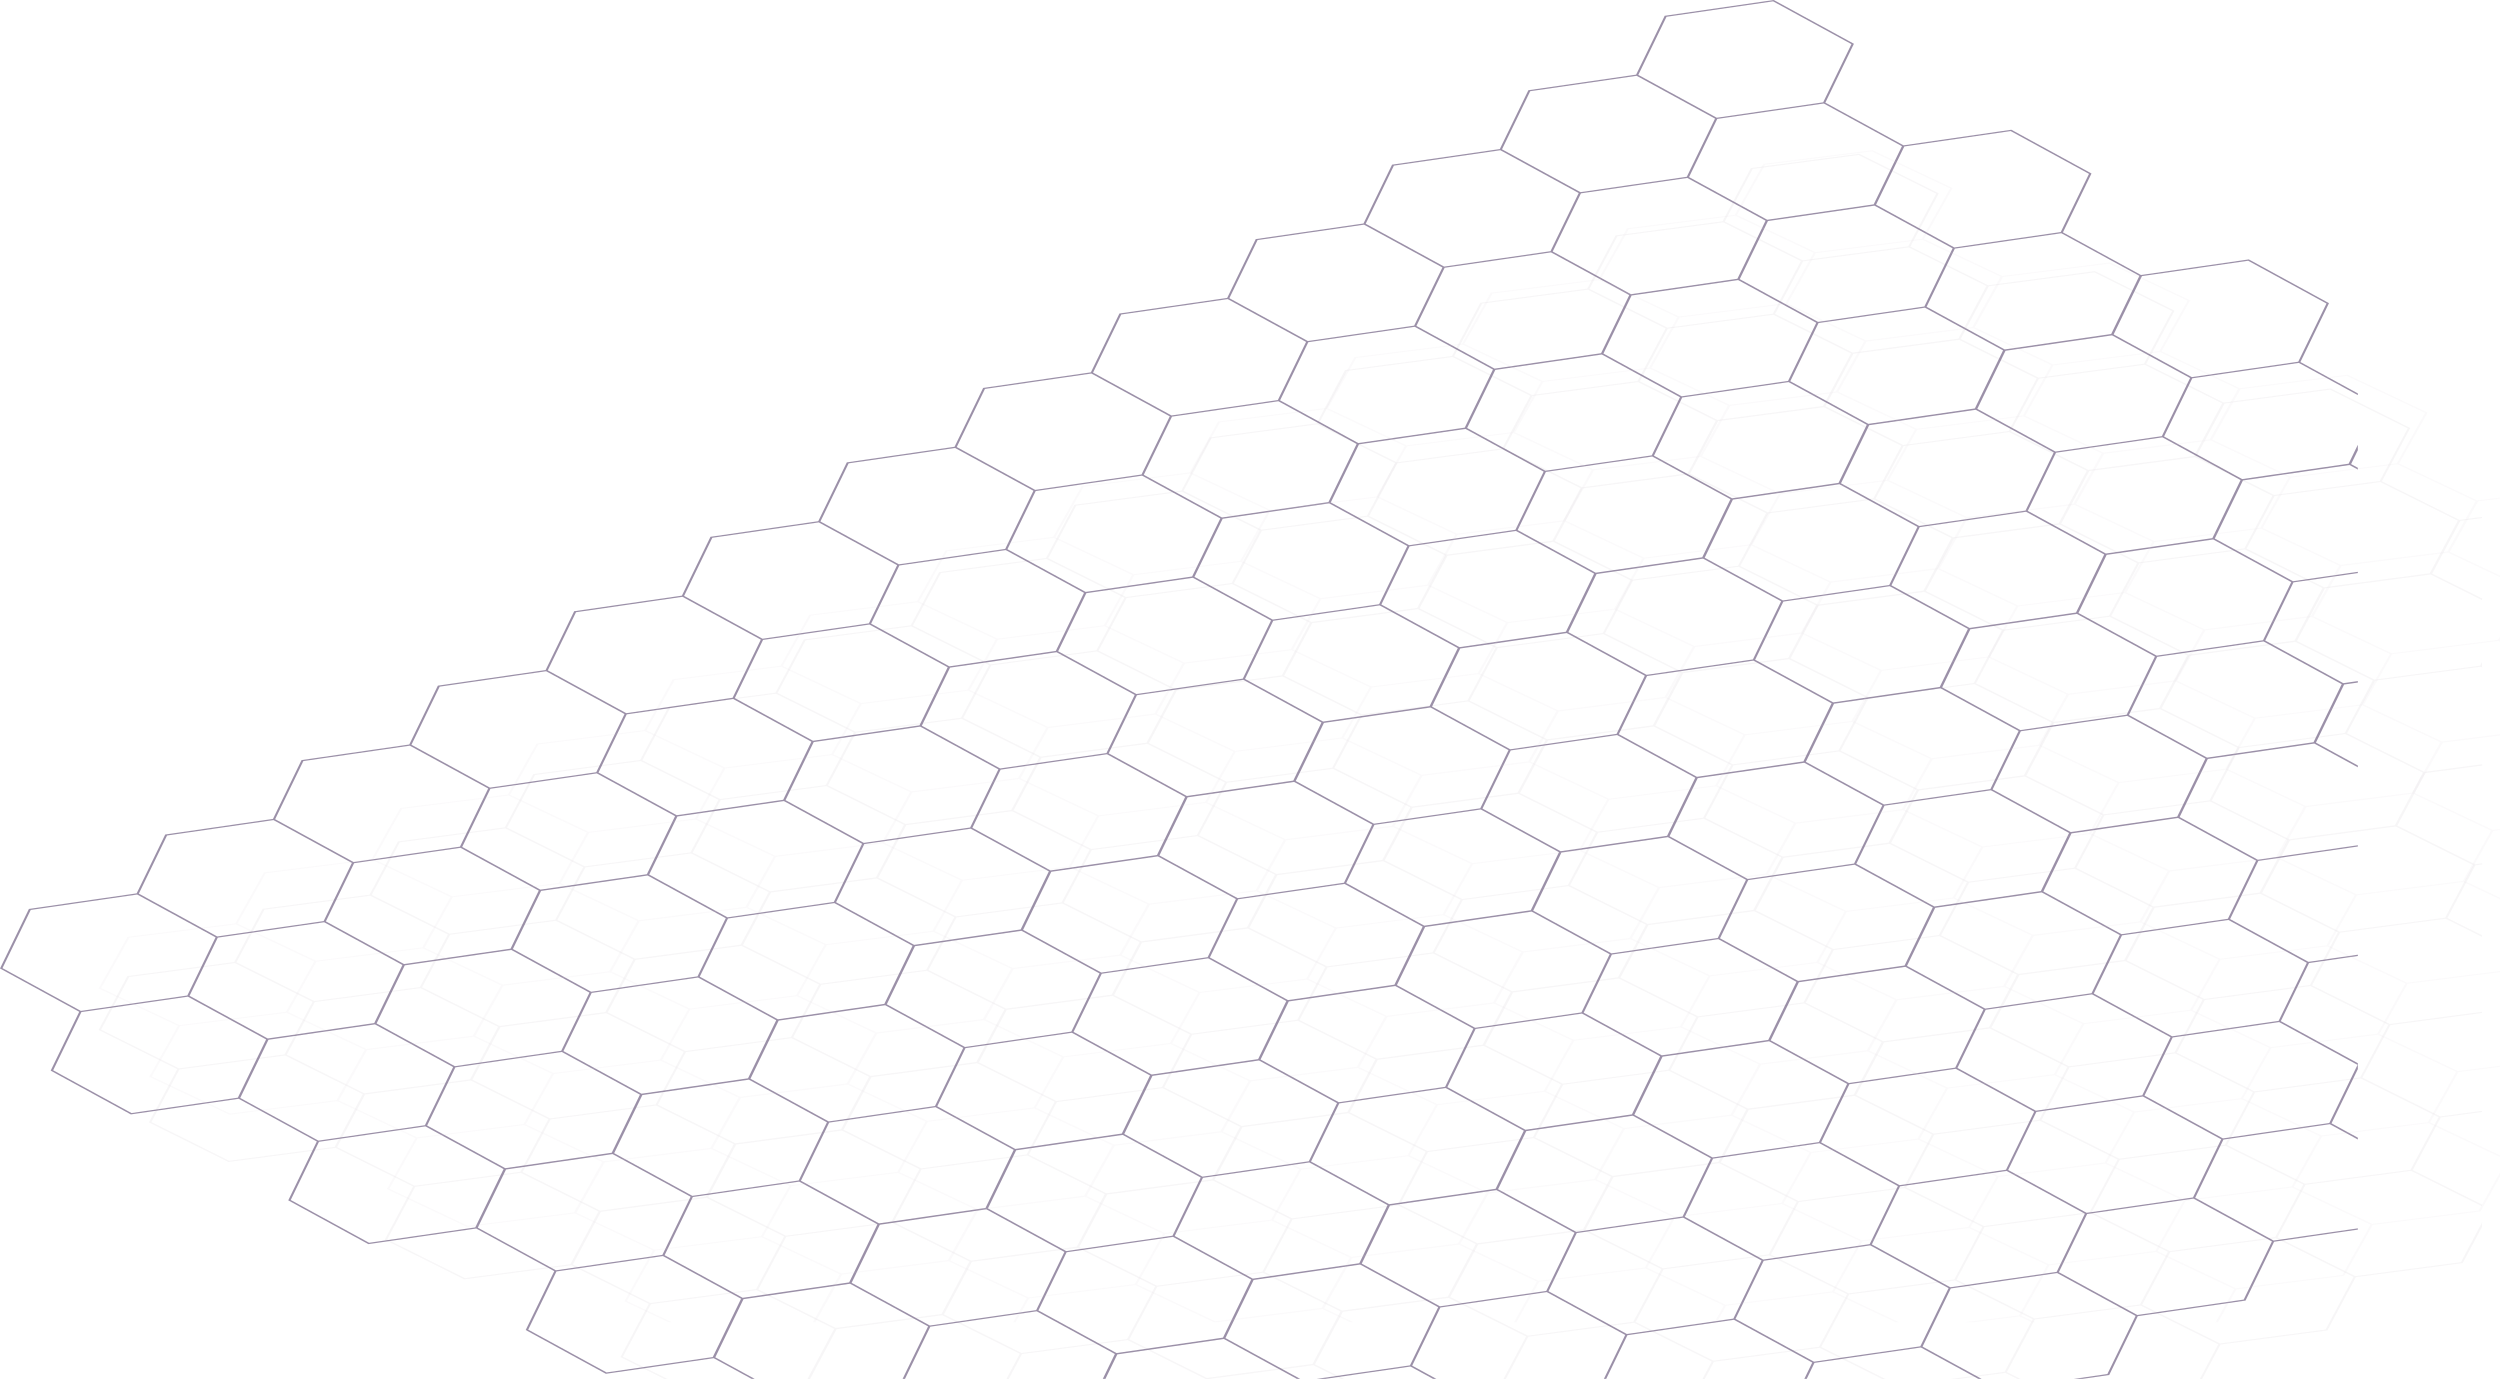<svg id="BG_Net_Design" xmlns="http://www.w3.org/2000/svg" width="1403.777" height="774.273" viewBox="0 0 1403.777 774.273">
  <defs>
    <style>
      .cls-1 {
        fill: rgba(80,61,103,0.57);
      }

      .cls-1, .cls-3 {
        mix-blend-mode: color-dodge;
      }

      .cls-1, .cls-2, .cls-3 {
        isolation: isolate;
      }

      .cls-2 {
        fill: rgba(131,124,141,0.07);
        mix-blend-mode: lighten;
      }

      .cls-3 {
        fill: rgba(218,215,222,0.11);
      }
    </style>
  </defs>
  <path id="Path_863" data-name="Path 863" class="cls-1" d="M1469.519,763.428l-47.313,6.848-44.014-24.031,15.85-32.655,29.884-4.324,29.845-4.321,15.748,8.6v-1.019l-14.786-8.072,14.786-30.458V670.7l-43.265-23.624,7.91-16.294,7.921-16.317,27.435-3.971v-.729l-27.753,4.015-43.984-24.016,15.85-32.655,29.884-4.324,26-3.764v-.711l-26.329,3.81-29.845,4.319-43.9-23.966,15.833-32.611,59.806-8.655,24.431,13.34v-1.019l-23.526-12.847,15.83-32.611,7.7-1.113v-.833l-8.162,1.18-43.836-23.935,15.85-32.655,29.884-4.324,6.264-.908v-.708l-6.593.954-29.843,4.319-43.893-23.966,15.83-32.614,59.806-8.655,4.693,2.563v-1.019l-3.788-2.067,3.788-7.8v-3.066l-5.159,10.629-59.806,8.653-43.838-23.935,15.852-32.655,29.884-4.324,29.922-4.329,33.145,18.1v-.967l-32.259-17.614,16.047-33.057-45.012-24.576-60.546,8.762-43.835-23.935,16.047-33.057-45.012-24.578L1214.4,155.3l-43.888-23.964,16.044-33.057L1141.546,73.7,1080.3,82.559,1064.267,115.6l-60.505,8.757-16.039,33.037-60.505,8.757-16.036,33.037-60.505,8.757-16.039,33.037-60.505,8.757L758.1,282.768l-60.505,8.757-16.039,33.037-60.505,8.757-16.036,33.037L544.5,375.111l-16.036,33.037L467.962,416.9l-16.036,33.037L391.418,458.7l-16.036,33.037-60.505,8.757L298.84,533.528l-60.508,8.757L222.3,575.321l-60.505,8.757L145.56,617.516l44.5,24.3-16.047,33.057,45.012,24.578,60.546-8.764,43.89,23.966-16.05,33.057,45.012,24.579,60.546-8.764L456.8,787.459l-16.05,33.06L485.767,845.1l60.546-8.762,21.244,11.6h1.769L547.2,835.851l15.85-32.655,59.808-8.655,43.835,23.935-14.3,29.457h1.336l14.215-29.284,29.884-4.324,29.845-4.319,43.9,23.966-6.777,13.96h1.487l6.662-13.721,59.806-8.655,40.983,22.376H875.6l-41.946-22.9,15.831-32.611,59.808-8.655L953.125,807.7l-15.852,32.655-29.884,4.324-22.5,3.255h4.9l17.92-2.591,29.843-4.321,12.66,6.912h1.87l-13.565-7.405,15.85-32.655,29.884-4.326,29.845-4.319,44.044,24.049-7.913,16.294-4.059,8.362h1.3l3.974-8.183,7.921-16.315,59.806-8.655,43.984,24.016-4.435,9.138h1.336l4.353-8.964,29.884-4.324,29.845-4.321,32.248,17.609h1.87l-33.156-18.1,15.85-32.655,29.884-4.326,29.845-4.319,44.044,24.049-15.841,32.632-18.8,2.721h4.9l14.923-2.158,16.036-33.037,60.508-8.757,16.036-33.037,47.025-6.806Zm-92.58-17.357-29.884,4.324-29.842,4.319-44.044-24.047,7.91-16.3L1289,698.055,1348.8,689.4l43.986,24.016ZM916.058,536.7l-15.85,32.653-29.884,4.326L840.48,578l-43.893-23.966,15.83-32.614,59.806-8.653Zm-42.93-24.462,15.83-32.614,59.806-8.653L992.6,494.909l-15.85,32.653-29.886,4.326-29.843,4.319Zm44.184,24.633L947.2,532.55l29.845-4.319,43.893,23.966-15.83,32.611-59.809,8.655-43.835-23.935Zm104.993,15.563,59.806-8.655,43.838,23.935L1110.1,600.372l-29.884,4.326-29.842,4.319-43.9-23.966Zm59.34-9.418-59.806,8.653L978,527.736l15.85-32.655,29.884-4.324,29.845-4.319,43.9,23.966Zm-28.351-57.249L1023.41,490.1l-29.845,4.319-43.9-23.966L965.5,437.834l59.806-8.655,43.838,23.938Zm-27.081-57.115,15.831-32.614,59.806-8.653,43.838,23.935-15.852,32.655-29.884,4.324-29.845,4.319Zm75.173-42.032-59.809,8.655-43.835-23.935,15.852-32.655,29.881-4.324,29.845-4.321,43.9,23.969Zm-60.714,9.179-15.83,32.614-59.806,8.655L921.2,413.136l15.852-32.655,29.884-4.326,29.845-4.319ZM964.131,437.6,948.3,470.209l-59.809,8.655-43.835-23.935,15.85-32.655,29.886-4.326,29.843-4.319Zm-76.544,41.793L871.757,512l-59.806,8.655-43.838-23.935,15.852-32.655,29.884-4.326,29.845-4.319Zm-76.541,41.793L795.215,553.8l-59.809,8.655-43.835-23.935,15.85-32.655,29.884-4.326,29.845-4.319ZM734.5,562.975l-15.83,32.614-59.806,8.655-43.838-23.935,15.852-32.655,29.884-4.326,29.845-4.319ZM657.96,604.768l-15.83,32.614-59.809,8.653L538.486,622.1l15.85-32.653,29.886-4.326,29.843-4.319Zm1.371.239,59.806-8.653,43.836,23.935-15.85,32.653-29.884,4.326-29.845,4.319L643.5,637.62Zm60.711-9.179,15.831-32.614,59.809-8.655L839.517,578.5l-15.852,32.653-29.884,4.326-29.843,4.319Zm120.725-17.16,29.886-4.324,29.843-4.319,43.9,23.966L928.559,626.6l-59.806,8.655-43.835-23.935Zm105,15.563,59.806-8.655,43.835,23.935-15.85,32.655-29.884,4.324-29.845,4.321-43.893-23.966Zm104.895,15.454,29.884-4.324,29.845-4.319,43.893,23.966-15.831,32.611-59.808,8.655-43.836-23.935Zm60.692-9.138,15.85-32.655,29.884-4.324,29.845-4.319,43.9,23.966-15.833,32.611-59.806,8.655Zm75.291-41.967-29.884,4.326-29.845,4.319-43.893-23.966,15.83-32.614,59.806-8.655,43.835,23.935Zm-28.452-57.356-59.806,8.655-43.838-23.935,15.852-32.655,29.884-4.324,29.845-4.319,43.893,23.966Zm-27.1-57.073,15.85-32.653,29.884-4.326,29.845-4.319,43.893,23.966-15.831,32.611-59.806,8.655Zm75.291-41.964-29.884,4.324-29.845,4.319-43.893-23.966,15.831-32.614,59.806-8.653,43.838,23.935Zm-28.452-57.356-59.806,8.655-43.838-23.935,15.852-32.655,29.884-4.326,29.845-4.319,43.893,23.966Zm-28.353-57.247-29.884,4.324-29.845,4.319L1045.9,272.23l15.83-32.611,59.806-8.655,43.89,23.964Zm-60.692,9.138-15.85,32.655-29.884,4.324-29.845,4.319-43.948-23.995,15.83-32.611,59.809-8.655Zm-76.541,41.793-15.852,32.655L966.6,375.493l-29.845,4.319-43.945-23.995,15.83-32.614,59.806-8.653ZM935.8,380.307l-15.852,32.655-29.884,4.324L860.218,421.6,816.27,397.61,832.1,365l59.809-8.658ZM859.256,422.1,843.4,454.755l-29.884,4.324L783.677,463.4,739.729,439.4l15.83-32.614,59.806-8.653Zm-76.544,41.793-15.85,32.655-29.884,4.324-29.845,4.319L663.185,481.2l15.83-32.611,59.809-8.655ZM706.17,505.686l-15.852,32.655-29.884,4.324-29.843,4.319-43.948-23.995,15.83-32.611,59.806-8.658ZM629.626,547.48l-15.85,32.655-29.884,4.324-29.845,4.319L510.1,564.783l15.83-32.614,59.809-8.653Zm-76.541,41.793-15.852,32.653-29.884,4.326-29.843,4.319-43.948-23.995,15.831-32.614,59.806-8.653Zm-75.291,41.964,29.884-4.324,29.845-4.319,43.893,23.966-15.83,32.611-59.806,8.655L461.942,663.9ZM582.787,646.8l59.809-8.655,43.835,23.935-15.852,32.655L640.7,699.061l-29.843,4.319-43.9-23.966Zm104.895,15.454,29.886-4.324,29.843-4.319,43.9,23.966-15.831,32.611-59.809,8.655-43.835-23.935Zm60.692-9.138,15.852-32.655,29.884-4.324,29.845-4.319,43.893,23.966L852.018,668.4l-59.806,8.655ZM869.22,636.023l59.809-8.655L972.864,651.3l-15.852,32.655-29.884,4.324L897.285,692.6l-43.9-23.969Zm104.895,15.454L1004,647.153l29.845-4.319,43.893,23.966-15.828,32.611-59.809,8.655-43.835-23.935Zm104.993,15.563,59.809-8.655,43.835,23.935-15.85,32.655-29.884,4.324-29.845,4.319-43.9-23.966Zm60.714-9.182,15.831-32.611,59.806-8.655,43.838,23.935-15.852,32.655L1213.56,677.5l-29.843,4.319ZM1260.547,640.7l29.884-4.326,29.845-4.316,44.044,24.047-7.91,16.294-7.923,16.317-59.806,8.655L1244.7,673.355Zm59.441-9.312-29.884,4.324-29.845,4.319-43.9-23.966,15.833-32.611L1292,574.8l43.836,23.935Zm-28.452-57.356-59.806,8.655-43.838-23.935,15.852-32.655,29.884-4.324,29.845-4.319,43.893,23.966Zm-28.353-57.247-29.884,4.324-29.845,4.321-43.893-23.966,15.83-32.614,59.806-8.655,43.838,23.935ZM1236.1,459.671l15.83-32.614,59.806-8.655,43.835,23.935-15.85,32.655-29.884,4.326L1280,483.637Zm75.17-42.032-59.806,8.653-43.838-23.935,15.853-32.653,29.884-4.326,29.845-4.319,43.893,23.966Zm-28.353-57.247-29.884,4.324-29.845,4.319L1179.3,345.068l15.831-32.611,59.806-8.655,43.838,23.935Zm-28.449-57.356-59.808,8.655-43.836-23.935,15.85-32.655,29.884-4.326,29.845-4.319,43.9,23.966Zm-28.353-57.247-29.884,4.324-29.845,4.319-43.948-23.995,15.83-32.614,59.809-8.653,43.888,23.964Zm-104.993-15.563-59.809,8.655-43.89-23.964,15.852-32.655,29.884-4.326,29.845-4.319,43.948,23.995Zm-60.714,9.182-15.83,32.611-59.806,8.655-43.89-23.964,15.85-32.655,29.886-4.324,29.843-4.321ZM983.87,281.2l-15.831,32.611-59.808,8.655L864.34,298.5l15.852-32.655,29.884-4.326,29.845-4.319Zm-76.544,41.791L891.5,355.606l-59.806,8.655L787.8,340.3l15.85-32.655,29.886-4.326L863.38,299Zm-76.541,41.8L814.954,397.4l-59.809,8.655-43.89-23.964,15.852-32.655,29.884-4.326,29.845-4.319ZM754.24,406.581l-15.83,32.611L678.6,447.848l-43.89-23.964,15.852-32.655L680.45,386.9l29.845-4.319ZM677.7,448.372l-15.831,32.614-59.808,8.655-43.888-23.964,15.85-32.655,29.884-4.326,29.845-4.319Zm-76.544,41.8-15.831,32.611-59.806,8.655-43.89-23.964,15.852-32.655,29.884-4.326,29.843-4.319Zm-76.541,41.793-15.83,32.611-59.809,8.655-43.888-23.964,15.85-32.655,29.884-4.326,29.845-4.319Zm-76.544,41.793-15.83,32.611-59.806,8.655-43.89-23.964L344.4,558.4l29.884-4.326,29.843-4.319Zm-76.541,41.791L355.7,648.159l-59.809,8.655L252,632.848l15.852-32.655,29.884-4.324,29.845-4.319Zm1.316.21,59.809-8.653,43.89,23.964-15.852,32.653-29.884,4.326-29.845,4.319-43.948-23.995Zm28.408,57.275,29.884-4.324,29.843-4.319,43.9,23.966-15.83,32.614-59.809,8.655L385.4,705.688Zm104.993,15.563,59.806-8.655,43.838,23.938-15.852,32.653-29.884,4.326-29.845,4.319-43.893-23.966Zm104.895,15.454,29.884-4.324L670.87,695.4l43.893,23.966-15.83,32.611-59.806,8.655L595.288,736.7Zm104.993,15.563,59.809-8.655,43.836,23.935-15.852,32.655-29.884,4.324L744.2,776.187,700.3,752.22Zm60.714-9.179,15.831-32.614,59.806-8.655L896.32,693.1l-15.85,32.655-29.884,4.324L820.741,734.4Zm120.725-17.16,29.884-4.324,29.843-4.319,43.9,23.966L985.365,741.2l-59.809,8.655-43.835-23.935Zm104.993,15.563,59.808-8.655,43.835,23.935-15.852,32.655-29.884,4.324-29.843,4.319-43.9-23.966Zm104.895,15.454,29.884-4.324,29.845-4.321,44.044,24.049-7.912,16.294L1195.4,772.3l-59.808,8.655-43.984-24.016Zm60.692-9.138,15.852-32.655,29.884-4.324,29.845-4.321,44.041,24.049-7.91,16.294-7.921,16.317-59.806,8.655Zm301.182-43.526-15.852,32.655L1423.6,708.6l-29.845,4.321-44.044-24.049,7.912-16.3,7.921-16.315,59.806-8.655Zm-28.474-57.312-7.91,16.294-7.921,16.317-59.806,8.655-43.986-24.016,15.852-32.655,29.884-4.324,29.845-4.321Zm-28.479-57.371-15.853,32.655-29.884,4.324-29.845,4.321-43.893-23.969,15.83-32.611L1368.543,533Zm-44.3-24.7-59.809,8.655-43.835-23.935,15.85-32.655,29.884-4.324,29.845-4.319,43.9,23.966Zm92.372-74.4-15.83,32.611-59.806,8.655-43.838-23.935,15.853-32.655,29.884-4.324,29.845-4.319Zm-28.331-57.291L1416.268,433.2l-29.884,4.326-29.845,4.319-43.893-23.966,15.831-32.614,59.806-8.655Zm-28.471-57.312-15.833,32.614L1328.01,384.5l-43.836-23.935,15.85-32.655,29.884-4.326,29.845-4.319ZM1359.465,318.6l-29.884,4.324-29.845,4.319-43.893-23.966,15.831-32.611,59.806-8.655,43.836,23.935Zm-11.184-89.861,59.644-8.632,43.984,24.016L1436.047,276.8l-29.925,4.332-29.845,4.319-43.893-23.966Zm-1.415-.15-15.853,32.655-59.806,8.655-43.838-23.935,15.852-32.655,29.884-4.324,29.922-4.332ZM1214.86,155.939l59.718-8.642,43.984,24.016L1302.7,203.991l-29.925,4.329-29.845,4.321-43.945-24Zm-1.341-.161-15.853,32.655-59.806,8.655-43.89-23.964,15.85-32.655,29.886-4.324,29.922-4.332ZM1081.332,83.119l59.844-8.661,43.986,24.018L1169.3,131.153l-29.922,4.329-29.845,4.319-44.041-24.047Zm-76.544,41.793,59.767-8.648,44.014,24.031-15.85,32.655-29.886,4.324-29.843,4.319-44.044-24.047Zm-76.544,41.793,59.767-8.648,44.014,24.031-15.85,32.655-29.884,4.324-29.845,4.319L912.405,199.34ZM851.7,208.5l59.768-8.65,44.014,24.034-15.852,32.655-29.884,4.324-29.842,4.319-44.044-24.047Zm-76.544,41.793,59.77-8.648,44.014,24.031L863.09,298.331l-29.884,4.324-29.845,4.319L759.32,282.927Zm-76.541,41.793,59.767-8.648L802.4,307.469l-15.852,32.655-29.881,4.324-29.845,4.319L682.776,324.72Zm-76.542,41.793,59.768-8.648,44.014,24.031L710,381.917l-29.884,4.324-29.845,4.319-44.041-24.047Zm-76.544,41.793,59.768-8.648,44.014,24.031L633.46,423.711l-29.884,4.324-29.843,4.319L529.69,408.306ZM468.99,417.465l59.767-8.65,44.014,24.034L556.919,465.5l-29.884,4.324-29.845,4.319L453.149,450.1Zm-76.544,41.793,59.767-8.65,44.014,24.034L480.378,507.3l-29.884,4.324-29.845,4.319L376.6,491.893ZM315.9,501.051l59.767-8.648,44.014,24.031L403.834,549.09l-29.884,4.324L344.1,557.733l-44.041-24.047Zm-76.544,41.793,59.767-8.65,44.014,24.034-15.85,32.655-29.884,4.324-29.845,4.318-44.044-24.047Zm-92.4,74.469,15.861-32.676,59.77-8.65L266.6,600.021l-15.852,32.655L220.864,637l-29.922,4.329ZM279.11,690.046l-59.718,8.64L175.408,674.67l15.861-32.676,29.925-4.332,29.845-4.319,43.945,23.995Zm1.341.158L296.3,657.548l59.806-8.655L400,672.859l-15.852,32.655-29.884,4.324-29.922,4.329Zm131.986,72.687-59.644,8.632-43.986-24.016,15.863-32.676,29.922-4.332,29.845-4.319,43.893,23.966Zm1.415.15,15.85-32.655,59.809-8.655,43.835,23.935-15.852,32.655-29.884,4.326-29.922,4.329ZM545.784,835.7l-59.644,8.632-43.986-24.016,15.863-32.676,29.922-4.332,29.845-4.319,43.893,23.966Zm76.607-41.926-59.809,8.655L518.747,778.5,534.6,745.84l29.884-4.324,29.845-4.319,43.893,23.966Zm104.993,15.563L697.5,813.661l-29.845,4.321-43.893-23.966,15.83-32.614,59.806-8.655,43.835,23.935Zm104.895,15.454-59.806,8.655-43.838-23.935,15.852-32.655,29.884-4.324,29.843-4.321,43.9,23.969ZM908.823,783l-59.808,8.655-43.836-23.935,15.85-32.655,29.884-4.324,29.845-4.319,43.9,23.966Zm104.993,15.563-29.884,4.324L954.088,807.2l-43.893-23.966,15.83-32.611,59.806-8.655,43.835,23.935Zm105.043,15.534-59.806,8.655-43.986-24.016,15.852-32.655,29.884-4.326,29.843-4.316,44.044,24.047-7.91,16.294Zm104.993,15.563-29.884,4.324-29.843,4.319-44.044-24.047,7.91-16.3,7.921-16.315,59.806-8.655L1239.705,797Zm76.544-41.793-29.884,4.324-29.845,4.319-44.044-24.047,7.913-16.3,7.921-16.315,59.806-8.655,43.984,24.016Zm105.032,15.555-59.767,8.65-44.014-24.031,15.852-32.655,29.884-4.326,29.845-4.316,44.041,24.047Z" transform="translate(-145.56 -73.696)"/>
  <path id="Path_864" data-name="Path 864" class="cls-2" d="M1504.085,705.242l-11.89,22.331-59.322,7.824-43.685-21.742,15.731-29.545,29.664-3.912,29.62-3.907,39.882,19.848v-.922l-38.924-19.374,15.731-29.545,23.193-3.06V642.6l-23.479,3.1-43.715-21.758,7.851-14.742,7.862-14.763,51.482-6.791v-.659l-51.8,6.831-43.655-21.728,15.734-29.544,29.661-3.912,29.62-3.907,20.438,10.173v-.924l-19.483-9.7,15.734-29.545,3.749-.5v-.641l-4.037.533-43.566-21.683,15.713-29.507,31.89-4.205v-.753l-32.353,4.269-43.508-21.657,15.731-29.542,29.661-3.914,29.625-3.907.844.42V390.49l-1.133,2.131-29.661,3.912-29.623,3.907L1400.1,378.757l15.712-29.507,59.36-7.828,28.909,14.387v-.922l-28.011-13.942,15.778-29.624,12.234-1.615v-.643l-12.762,1.683-43.508-21.653,15.927-29.911-44.676-22.235-60.092,7.927-43.511-21.655,15.927-29.908-44.676-22.237L1226.62,179l-43.56-21.681,15.927-29.908-44.676-22.237-60.789,8.019-15.917,29.89-60.054,7.922L1001.633,180.9l-60.054,7.92-15.916,29.89-60.054,7.922-15.919,29.89-60.054,7.922L773.72,294.331l-60.054,7.922-15.919,29.889-60.054,7.922-15.916,29.89-60.054,7.922-15.917,29.89-60.056,7.922-15.916,29.89L409.78,453.5l-15.917,29.89-60.056,7.922L317.89,521.2l-60.054,7.922-15.917,29.89-60.056,7.922-16.11,30.256,44.164,21.981-15.927,29.908,44.676,22.237,60.095-7.927,43.563,21.681L326.4,714.981l44.676,22.237,60.092-7.929,43.511,21.657-15.927,29.908,24.63,12.259h1.756l-25-12.442,15.745-29.563,29.7-3.919,29.623-3.907,43.566,21.683-14.988,28.148h1.475l14.874-27.932,59.362-7.831L683,779l-7.513,14.108h1.326l7.431-13.951L713.9,775.25l29.623-3.907,43.566,21.683-.046.087h2.382l58.385-7.7,15.473,7.7h1.857l-16.431-8.178,15.712-29.5,59.362-7.831,43.508,21.655-12.7,23.859h1.326l12.623-23.7L998.2,765.5l29.623-3.909,43.713,21.758-5.2,9.764h1.288l5.126-9.621,59.36-7.831,35.064,17.452h1.856l-36.022-17.929,7.851-14.744,7.862-14.761,59.362-7.831,43.655,21.728L1236,789.121l-29.661,3.912-.6.08h4.867l25.678-3.386,6.805,3.386h1.854l-7.7-3.834,15.731-29.545,29.663-3.912,29.62-3.907,43.715,21.756-10.355,19.442h1.29l10.279-19.3,60.054-7.922L1433.159,736l60.056-7.922,10.87-20.416ZM1387.947,713.5l-29.663,3.914-29.62,3.907-43.715-21.758,7.851-14.742,7.862-14.763,59.362-7.831,43.655,21.728ZM1006.476,486.262l-15.731,29.545-29.663,3.912-29.62,3.907-43.568-21.683,15.712-29.507,59.362-7.828Zm-42.61-22.131,15.712-29.5,59.359-7.831,43.511,21.655L1066.715,478l-29.661,3.912-29.623,3.907Zm-33.36,59.943-15.734,29.544-29.661,3.912-29.622,3.907-43.566-21.683,15.712-29.5,59.359-7.831Zm1.241.157,29.661-3.914,29.623-3.907,43.566,21.683-15.712,29.5-59.36,7.833-43.511-21.655Zm60.239-8.267,15.734-29.545,29.661-3.914L1067,478.6l43.568,21.683-15.712,29.507-59.362,7.828Zm75.973-37.814,15.731-29.542,29.661-3.914,29.623-3.907,43.566,21.683-15.712,29.507-59.359,7.831Zm74.729-37.967-29.661,3.912L1083.4,448l-43.568-21.683,15.712-29.5,59.362-7.831,43.508,21.655Zm-28.24-51.892-59.362,7.831-43.508-21.655,15.734-29.545,29.661-3.912,29.62-3.91,43.568,21.686Zm-60.261,8.3L1038.475,426.1l-59.36,7.831-43.508-21.655,15.731-29.545L981,378.822l29.622-3.91Zm-75.97,37.814-15.712,29.5-59.362,7.831-43.508-21.655,15.734-29.545,29.661-3.914,29.62-3.907Zm-75.973,37.81-15.712,29.507-59.359,7.831L783.661,487.9,799.4,458.358l29.661-3.912,29.623-3.91Zm-75.97,37.812-15.712,29.507L751.2,547.37l-43.511-21.655,15.734-29.545,29.661-3.912,29.623-3.91ZM750.3,547.846l-15.712,29.5-59.36,7.831-43.511-21.655,15.734-29.544,29.661-3.914,29.622-3.907Zm-75.97,37.81-15.712,29.507-59.36,7.831-43.511-21.655,15.734-29.545,29.661-3.914,29.623-3.907Zm1.361.216,59.36-7.828L778.563,599.7l-15.734,29.545-29.661,3.912-29.623,3.907L659.98,615.379Zm60.258-8.3,15.712-29.5,59.362-7.831,43.508,21.655L838.8,591.431l-29.661,3.912-29.623,3.907Zm119.827-15.523,29.661-3.914,29.623-3.907,43.565,21.683-15.712,29.507-59.362,7.831-43.508-21.657Zm104.21,14.078,59.359-7.831,43.508,21.657-15.731,29.545-29.661,3.912-29.622,3.907-43.566-21.683Zm60.258-8.3,15.712-29.507,59.362-7.831,43.508,21.655-15.734,29.545-29.661,3.914-29.62,3.907Zm119.824-15.526,29.664-3.912,29.62-3.907,43.568,21.683-15.712,29.507-59.362,7.828-43.508-21.655Zm59-8.425-29.661,3.914-29.623,3.907L1096.218,530,1111.93,500.5l59.36-7.831,43.511,21.655Zm-26.879-51.674,15.712-29.507,59.362-7.831,43.508,21.657-15.734,29.542-29.661,3.914-29.622,3.907Zm74.612-38.028L1187.437,462l-43.508-21.655,15.734-29.545,29.661-3.914,29.62-3.907,43.568,21.683Zm-28.142-51.793L1189,406.283l-29.623,3.907-43.566-21.683,15.712-29.5,59.359-7.831,43.511,21.655Zm-28.24-51.892-59.36,7.831-43.508-21.655,15.731-29.545,29.661-3.912,29.623-3.907,43.566,21.683Zm-28.142-51.793-29.661,3.912-29.623,3.91L1059.376,284.8l15.712-29.5,59.359-7.831,43.563,21.681Zm-60.236,8.267L1086.306,336.5l-29.661,3.912-29.623,3.907L983.4,322.608l15.715-29.5,59.36-7.831Zm-75.973,37.812-15.731,29.545-29.661,3.912-29.623,3.907-43.62-21.709,15.712-29.5,59.359-7.831ZM950.1,382.577l-15.734,29.545L904.7,416.034l-29.623,3.907-43.62-21.709,15.715-29.5,59.36-7.831Zm-75.973,37.812-15.732,29.545-29.663,3.912-29.62,3.91-43.62-21.711,15.712-29.5,59.359-7.831ZM798.154,458.2,782.42,487.746l-29.661,3.912-29.623,3.907-43.62-21.709,15.712-29.5,59.362-7.831Zm-75.973,37.812-15.734,29.545-29.658,3.912-29.623,3.907-43.62-21.709,15.712-29.5,59.36-7.831Zm-75.97,37.812-15.734,29.545-29.661,3.912-29.623,3.907-43.617-21.709,15.712-29.5,59.36-7.831Zm-75.973,37.812-15.731,29.545-29.661,3.912L495.223,609,451.6,587.291l15.712-29.5,59.362-7.831Zm-74.729,37.969,29.661-3.914,29.623-3.907,43.566,21.686-15.712,29.5-59.36,7.831L479.778,639.15Zm104.21,14.078,59.362-7.831L702.59,637.51l-15.731,29.545L657.2,670.966l-29.622,3.907L584.007,653.19Zm104.115,13.984,29.661-3.914,29.623-3.907,43.566,21.683-15.712,29.5-59.362,7.831L688.1,667.212ZM764.07,629.4,779.8,599.855l29.661-3.914,29.623-3.907,43.566,21.683-15.712,29.507-59.36,7.828Zm119.944-15.467,59.362-7.831,43.508,21.655L971.151,657.3l-29.661,3.914-29.62,3.907L868.3,643.44Zm104.112,13.982L1017.787,624l29.623-3.907,43.568,21.683-15.712,29.5-59.362,7.831-43.508-21.655Zm60.239-8.267L1064.1,590.1l29.661-3.912,29.623-3.907,43.565,21.683-15.712,29.5-59.359,7.831Zm119.944-15.465,59.362-7.831,43.508,21.655-15.734,29.545-29.661,3.914-29.62,3.9L1152.6,633.687Zm104.112,13.982,29.663-3.912,29.62-3.907,43.715,21.756-7.851,14.744-7.862,14.761-59.362,7.831-43.656-21.728Zm59-8.425-29.661,3.914-29.623,3.907-43.566-21.683,15.712-29.507,59.36-7.831,43.511,21.655Zm-28.24-51.89-59.359,7.828-43.508-21.655,15.731-29.545,29.661-3.912,29.623-3.907,43.566,21.683Zm-26.9-51.638,15.734-29.545,29.661-3.912,29.62-3.907,43.568,21.683-15.712,29.5-59.362,7.831Zm74.729-37.969-29.661,3.914-29.623,3.907-43.566-21.683,15.712-29.507,59.359-7.831,43.511,21.655Zm-28.24-51.89-59.36,7.828L1219.9,402.529l15.734-29.545,29.661-3.914,29.623-3.907,43.565,21.683Zm-28.139-51.793-29.664,3.912-29.62,3.907L1191.779,350.7l15.712-29.5,59.362-7.831,43.508,21.655Zm-26.879-51.676,15.712-29.5,59.36-7.831,43.511,21.655L1370.6,326.747l-29.661,3.912-29.623,3.907Zm-1.361-.216-59.362,7.831-43.508-21.655,15.734-29.545,29.661-3.912,29.623-3.91L1282.1,283.16Zm-28.142-51.793-29.661,3.912-29.623,3.91-43.62-21.711,15.712-29.5,59.362-7.831,43.563,21.681Zm-104.21-14.08-59.362,7.831-43.563-21.681,15.734-29.545,29.661-3.912,29.623-3.907,43.62,21.709Zm-60.261,8.307-15.712,29.5-59.359,7.831-43.563-21.681,15.734-29.545,29.661-3.912,29.623-3.907Zm-75.97,37.812-15.712,29.5-59.362,7.831-43.56-21.681,15.731-29.545,29.661-3.912,29.623-3.907Zm-75.973,37.812-15.712,29.5-59.359,7.831L803.2,346.38l15.734-29.545,29.661-3.912,29.623-3.91Zm-75.97,37.812-15.712,29.5-59.362,7.831-43.56-21.681,15.731-29.545,29.661-3.912,29.623-3.91Zm-75.973,37.812-15.712,29.5-59.359,7.831L651.258,422l15.734-29.545,29.661-3.912,29.623-3.909Zm-75.97,37.812-15.712,29.5L618.85,481.5l-43.563-21.681,15.731-29.545,29.661-3.914,29.623-3.9Zm-75.973,37.812-15.712,29.5-59.36,7.831-43.563-21.681,15.734-29.545,29.661-3.912,29.62-3.91Zm-75.97,37.812-15.712,29.5-59.359,7.831-43.563-21.681,15.731-29.545,29.661-3.912,29.623-3.91ZM466.006,557.6l-15.712,29.5-59.36,7.831-43.563-21.681,15.734-29.545,29.661-3.914,29.62-3.907Zm-75.97,37.812-15.712,29.5-59.362,7.831L271.4,611.063l15.731-29.545,29.661-3.914,29.623-3.907Zm1.309.188,59.36-7.828,43.563,21.681-15.734,29.545-29.661,3.912-29.623,3.907L375.633,625.1Zm28.193,51.821L449.2,643.5l29.623-3.907,43.566,21.683-15.712,29.507-59.362,7.831L403.8,676.962ZM523.749,661.5l59.36-7.828,43.511,21.655-15.734,29.545-29.661,3.912L551.6,712.686,508.036,691Zm104.112,13.981,29.661-3.912,29.623-3.907,43.566,21.683L715,718.846l-59.36,7.831-43.508-21.653Zm104.213,14.08,59.36-7.831,43.508,21.655-15.734,29.545-29.661,3.914-29.62,3.907-43.568-21.686Zm60.258-8.3,15.712-29.507,59.36-7.828,43.511,21.653L895.18,695.114l-29.661,3.914L835.9,702.935Zm119.824-15.526,29.661-3.912,29.623-3.907L1015,679.59l-15.712,29.5-59.36,7.831-43.511-21.655Zm104.21,14.08,59.362-7.831,43.509,21.655L1103.5,723.175l-29.661,3.912L1044.222,731l-43.568-21.686Zm60.261-8.307,15.712-29.5,59.36-7.831,43.508,21.655-15.731,29.545-29.661,3.912-29.623,3.91Zm119.824-15.523,29.661-3.912,29.623-3.907,43.712,21.756-7.851,14.742-7.862,14.763-59.359,7.831-43.658-21.728Zm283.2-9.835-15.734,29.545-29.661,3.912-29.623,3.909-43.712-21.756L1368.772,647l7.862-14.761,59.36-7.831Zm-28.261-51.852-7.851,14.744-7.862,14.761-59.359,7.831L1332.66,609.9l15.734-29.545,29.661-3.912,29.623-3.907Zm-44-22.361-29.661,3.914-29.623,3.907-43.566-21.686,15.712-29.5,59.362-7.831,43.508,21.655Zm91.707-67.356-15.734,29.545-29.661,3.912-29.623,3.91-43.566-21.686,15.712-29.5,59.36-7.831Zm-28.262-51.852-15.712,29.507-59.359,7.828L1352.251,468.4l15.734-29.542,29.661-3.914,29.623-3.907Zm-28.12-51.831-15.734,29.545-29.661,3.912-29.623,3.907-43.566-21.683,15.712-29.5,59.362-7.831Zm-43.971-22.347-59.362,7.831-43.508-21.655,15.734-29.545,29.661-3.914,29.623-3.907,43.565,21.683Zm91.7-67.356-15.734,29.545-59.36,7.831L1371.842,326.9l15.734-29.545,29.661-3.914,29.7-3.917ZM1359.5,245.447l59.2-7.81,43.655,21.73-15.742,29.563-29.7,3.917-29.625,3.907-43.565-21.683Zm-1.4-.136-15.734,29.545L1283,282.686l-43.511-21.655,15.734-29.545,29.661-3.912,29.7-3.919Zm-131.021-65.728,59.272-7.819L1330,193.494l-15.742,29.563-29.7,3.917-29.623,3.91-43.617-21.711Zm-1.331-.145-15.734,29.545-59.36,7.831-43.563-21.681,15.734-29.545,29.661-3.912,29.7-3.919Zm-131.2-65.737,59.4-7.833L1197.6,127.6l-15.742,29.563-29.7,3.917-29.622,3.91-43.713-21.758Zm-75.973,37.814,59.321-7.826,43.685,21.742-15.731,29.545-29.661,3.912-29.623,3.91-43.715-21.758Zm-75.97,37.81,59.322-7.824,43.685,21.742-15.734,29.545-29.661,3.912-29.623,3.91L926.877,218.85Zm-75.973,37.814,59.321-7.826,43.685,21.742L953.9,270.6l-29.661,3.912-29.623,3.91L850.9,256.662Zm-75.97,37.812,59.321-7.826,43.685,21.742L877.93,308.411l-29.661,3.912-29.623,3.91-43.713-21.758Zm-75.973,37.81,59.321-7.824,43.685,21.742L801.96,346.223,772.3,350.134l-29.623,3.91-43.715-21.758Zm-75.97,37.814,59.321-7.826,43.685,21.742-15.734,29.545-29.661,3.912-29.62,3.91L622.991,370.1Zm-75.973,37.81,59.322-7.824L665.748,392.3l-15.731,29.545-29.661,3.912-29.622,3.907-43.715-21.756ZM486.771,416.2l59.321-7.824,43.685,21.742-15.734,29.545-29.661,3.912-29.62,3.907-43.715-21.756ZM410.8,454.01l59.321-7.826L513.8,467.926,498.073,497.47l-29.661,3.912-29.623,3.907-43.715-21.756Zm-75.97,37.81L394.149,484l43.685,21.742L422.1,535.282l-29.661,3.912L362.82,543.1,319.1,521.345Zm-75.973,37.812,59.321-7.824,43.685,21.742L346.13,573.094l-29.661,3.912-29.623,3.907-43.713-21.756ZM167.14,597.006l15.745-29.563,59.321-7.824,43.685,21.742-15.734,29.545L240.5,614.818l-29.7,3.919Zm131.168,65.8-59.272,7.819L195.379,648.9l15.745-29.563,29.7-3.917,29.623-3.91,43.617,21.711Zm1.331.143,15.734-29.545,59.362-7.828,43.56,21.681L402.563,676.8,372.9,680.717l-29.7,3.919Zm131,65.763-59.2,7.81L327.783,714.8l15.745-29.563,29.7-3.919,29.623-3.907,43.565,21.683Zm104.275,13.96-29.663,3.914-29.7,3.917-43.508-21.655,15.731-29.545,59.362-7.828,43.508,21.653ZM639.027,756.66l-59.362,7.828-43.508-21.653,15.734-29.547,29.661-3.912,29.623-3.907,43.566,21.683Zm104.21,14.078-29.661,3.912-29.623,3.91-43.566-21.683L656.1,727.369l59.36-7.831,43.511,21.655Zm104.112,13.981-59.36,7.831-43.511-21.655,15.734-29.545,29.661-3.912,29.622-3.907,43.566,21.683Zm75.973-37.812-59.362,7.831-43.508-21.655,15.734-29.545,29.661-3.912,29.623-3.907L939.034,717.4Zm104.21,14.08L997.871,764.9l-29.623,3.907-43.566-21.681L940.4,717.618l59.36-7.831,43.511,21.655Zm112.121-.709-7.862,14.763-59.36,7.831-43.658-21.728,15.734-29.545,29.661-3.912,29.623-3.907,43.713,21.756Zm68.111-23.049L1148.4,745.06l-43.656-21.728,15.734-29.545,29.658-3.912,29.623-3.907,43.715,21.756-7.851,14.744Zm104.21,14.08-29.661,3.912-29.623,3.909-43.713-21.758,7.851-14.742,7.862-14.763,59.36-7.831,43.655,21.728Zm104.248,14.075-59.322,7.824-43.685-21.742,15.734-29.544,29.661-3.912,29.622-3.907,43.713,21.756Z" transform="translate(-110.369 -18.84)"/>
  <path id="Path_865" data-name="Path 865" class="cls-3" d="M1514.147,679.2l-11.98,21.362-59.767,7.484-44.014-20.8,15.85-28.262,29.887-3.742,29.843-3.738,40.182,18.987v-.882l-39.217-18.533,15.85-28.262,23.367-2.927v-.613l-23.655,2.963-44.044-20.814,7.91-14.1,7.921-14.122,51.869-6.5v-.631l-52.187,6.535-43.984-20.785,15.853-28.262,29.884-3.742,29.843-3.738,20.592,9.731v-.884l-19.629-9.276,15.852-28.262,3.777-.474V486.3l-4.067.51-43.893-20.742,15.831-28.227,32.13-4.023V433.1l-32.6,4.083-43.835-20.718,15.85-28.26,29.884-3.744,29.848-3.738.85.4v-3.017l-1.141,2.038-29.884,3.742-29.845,3.738-43.893-20.742,15.83-28.227,59.806-7.489,29.127,13.763v-.882l-28.222-13.337,15.9-28.339,12.325-1.544v-.615l-12.857,1.61-43.836-20.713L1473.5,252.5l-45.012-21.27-60.544,7.583L1324.107,218.1l16.047-28.61-45.012-21.272L1234.6,175.8l-43.888-20.74,16.047-28.61-45.012-21.272-61.246,7.671-16.036,28.592-60.505,7.579-16.039,28.595-60.505,7.576L931.376,213.78l-60.505,7.579-16.039,28.592-60.505,7.579L778.29,286.122,717.785,293.7l-16.039,28.592-60.505,7.579-16.036,28.592L564.7,366.043l-16.036,28.592-60.508,7.579L472.12,430.806l-60.505,7.579-16.036,28.593-60.508,7.578-16.036,28.593-60.505,7.578-16.036,28.593L181.985,546.9l-16.231,28.943,44.5,21.027L194.2,625.478l45.012,21.272,60.546-7.583,43.89,20.74L327.6,688.518l45.012,21.272L433.16,702.2,477,722.922l-16.047,28.61,24.815,11.727h1.769l-25.188-11.9,15.863-28.281,29.922-3.749,29.845-3.738,43.893,20.742-15.1,26.927h1.486l14.986-26.72,59.808-7.491,43.835,20.715-7.57,13.5h1.336l7.487-13.346,29.884-3.742,29.845-3.738,43.893,20.742-.047.083h2.4l58.824-7.367,15.589,7.367h1.87l-16.555-7.823,15.83-28.224,59.809-7.491,43.835,20.715-12.8,22.823h1.336l12.718-22.673,29.884-3.742,29.845-3.74,44.041,20.814-5.238,9.341h1.3l5.164-9.2,59.806-7.491L1174.7,763.26h1.87l-36.293-17.15,7.91-14.1,7.921-14.12,59.809-7.491,43.984,20.785-15.852,28.263-29.884,3.742-.6.076h4.9l25.871-3.239,6.857,3.239h1.868l-7.762-3.668,15.85-28.263,29.886-3.742,29.843-3.738,44.044,20.812-10.433,18.6h1.3l10.356-18.462,60.505-7.578,16.036-28.592,60.508-7.579,10.951-19.53Zm-117.012,7.9-29.886,3.744-29.843,3.738-44.044-20.814,7.91-14.1,7.921-14.122L1369,638.052l43.984,20.785ZM1012.8,469.725l-15.85,28.262L967.06,501.73l-29.843,3.738-43.9-20.742,15.83-28.227,59.809-7.489Zm-42.93-21.171L985.7,420.33l59.806-7.491,43.838,20.715-15.852,28.262-29.884,3.742-29.845,3.738ZM936.255,505.9,920.4,534.159,890.519,537.9l-29.845,3.738L816.781,520.9l15.83-28.224,59.806-7.491Zm1.251.15,29.884-3.744,29.845-3.738,43.893,20.742-15.83,28.224-59.806,7.493-43.838-20.715Zm60.692-7.909,15.852-28.262,29.884-3.744,29.843-3.738,43.9,20.742-15.83,28.227-59.809,7.489Zm76.544-36.173,15.85-28.26,29.884-3.744,29.845-3.738,43.893,20.742-15.831,28.227-59.806,7.491Zm75.291-36.319-29.884,3.742-29.845,3.738-43.9-20.742,15.83-28.224,59.809-7.491,43.835,20.715Zm-28.452-49.64-59.808,7.491-43.835-20.715,15.852-28.262,29.884-3.742,29.843-3.74,43.9,20.745Zm-60.714,7.944-15.83,28.227-59.806,7.491-43.835-20.715,15.85-28.262,29.884-3.742,29.845-3.74Zm-76.541,36.173-15.831,28.224-59.808,7.491-43.836-20.715L880.7,406.861l29.884-3.744,29.843-3.738Zm-76.544,36.169-15.831,28.227-59.806,7.491-43.838-20.715,15.852-28.262,29.884-3.742,29.845-3.74ZM831.24,492.463l-15.83,28.227L755.6,528.18l-43.838-20.715L727.618,479.2l29.884-3.742,29.845-3.74ZM754.7,528.636l-15.83,28.224-59.806,7.491-43.838-20.715,15.852-28.262,29.884-3.744,29.845-3.738ZM678.154,564.8l-15.831,28.227-59.806,7.491L558.68,579.807l15.852-28.262,29.884-3.744,29.845-3.738Zm1.371.207,59.806-7.489,43.838,20.715L767.317,606.5l-29.884,3.742-29.845,3.738L663.7,593.238Zm60.711-7.945,15.83-28.224,59.809-7.491,43.835,20.715-15.85,28.262-29.884,3.742-29.845,3.738Zm120.728-14.85,29.884-3.744,29.845-3.738,43.893,20.742L948.756,583.7,888.947,591.2l-43.835-20.718Zm104.993,13.467,59.806-7.491,43.836,20.718-15.85,28.262-29.884,3.742-29.845,3.738-43.893-20.742Zm60.711-7.944,15.831-28.227,59.808-7.491,43.835,20.715L1130.291,561l-29.884,3.744-29.843,3.738Zm120.725-14.852,29.887-3.742,29.843-3.738,43.9,20.742-15.83,28.227-59.809,7.489-43.836-20.715Zm59.441-8.059-29.884,3.744-29.845,3.738-43.893-20.742,15.831-28.227,59.806-7.491,43.838,20.715ZM1179.754,475.4l15.831-28.227,59.809-7.491,43.835,20.718-15.852,28.26-29.884,3.744-29.845,3.738Zm75.173-36.378-59.809,7.491L1151.283,425.8l15.852-28.262,29.884-3.744,29.843-3.738,43.9,20.742Zm-28.353-49.546-29.884,3.742-29.845,3.738-43.893-20.742,15.831-28.224,59.806-7.491,43.838,20.715Zm-28.452-49.64-59.806,7.491L1094.48,326.61l15.85-28.262,29.884-3.742,29.845-3.738,43.893,20.742Zm-28.353-49.546-29.884,3.742-29.845,3.74L1066.094,277l15.83-28.224,59.806-7.491,43.891,20.74Zm-60.689,7.909-15.852,28.262-29.884,3.742-29.845,3.738L989.55,313.172l15.833-28.224,59.806-7.491Zm-76.544,36.171-15.85,28.263L986.8,366.373l-29.845,3.738-43.948-20.767,15.83-28.224,59.806-7.491Zm-76.541,36.171L940.141,398.8l-29.884,3.742-29.845,3.738-43.948-20.767L852.3,357.29,912.1,349.8ZM879.45,406.71,863.6,434.973l-29.886,3.742-29.842,3.74-43.948-20.769,15.83-28.224,59.806-7.491Zm-76.541,36.171-15.852,28.262-29.884,3.742-29.845,3.738-43.948-20.767,15.831-28.224,59.809-7.491Zm-76.544,36.171-15.852,28.262-29.881,3.742-29.845,3.738-43.948-20.767,15.83-28.224,59.806-7.491Zm-76.541,36.171L633.97,543.486l-29.884,3.742-29.845,3.738L530.3,530.2l15.83-28.224,59.806-7.491Zm-76.544,36.171-15.85,28.263L527.545,583.4,497.7,587.137,453.752,566.37l15.831-28.224,59.809-7.491Zm-75.291,36.322,29.884-3.744,29.845-3.738,43.893,20.745L585.78,629.2l-59.806,7.491-43.835-20.715Zm104.993,13.467,59.809-7.491,43.835,20.718-15.85,28.263-29.884,3.742-29.845,3.738-43.9-20.742Zm104.9,13.377,29.884-3.744,29.845-3.738L811.5,627.82l-15.83,28.224-59.809,7.491-43.835-20.713Zm60.689-7.909,15.852-28.262,29.884-3.744,29.845-3.738,43.893,20.742-15.83,28.227-59.806,7.489Zm120.846-14.8,59.809-7.491,43.835,20.715-15.852,28.263-29.884,3.744-29.843,3.738-43.9-20.742ZM994.308,605.23l29.884-3.742,29.845-3.738,43.9,20.742L1082.1,646.717l-59.809,7.491-43.835-20.715ZM1055,597.321l15.852-28.263,29.884-3.742,29.845-3.738,43.893,20.742-15.83,28.224-59.806,7.491Zm120.846-14.794,59.809-7.491,43.835,20.715-15.852,28.262-29.884,3.744-29.843,3.735-43.9-20.742ZM1280.741,595.9l29.886-3.742,29.843-3.738,44.044,20.812-7.91,14.1-7.921,14.12-59.808,7.491-43.984-20.785Zm59.441-8.059-29.884,3.744-29.845,3.738-43.893-20.742,15.83-28.227,59.806-7.491,43.838,20.715Zm-28.452-49.638-59.806,7.489-43.836-20.715,15.85-28.262,29.884-3.742,29.845-3.738,43.893,20.742Zm-27.1-49.4,15.853-28.263,29.884-3.742,29.843-3.738,43.9,20.742-15.831,28.224-59.808,7.491Zm75.291-36.321-29.884,3.744-29.845,3.738L1256.3,439.227,1272.129,411l59.806-7.491,43.838,20.715Zm-28.452-49.638-59.806,7.489-43.838-20.713,15.852-28.262,29.884-3.744,29.845-3.738,43.893,20.742Zm-28.35-49.546-29.887,3.742-29.842,3.738-43.9-20.742,15.83-28.224,59.808-7.491,43.836,20.715Zm-27.081-49.434,15.83-28.224,59.806-7.491,43.838,20.715-15.852,28.262-29.884,3.742-29.845,3.738Zm-1.371-.207-59.809,7.491-43.835-20.715,15.852-28.262,29.884-3.742,29.845-3.74,43.893,20.742Zm-28.353-49.546-29.884,3.742-29.845,3.74-43.948-20.769,15.831-28.224,59.809-7.491,43.89,20.74Zm-104.993-13.469-59.809,7.491-43.89-20.74,15.852-28.262,29.884-3.742,29.845-3.738,43.948,20.767Zm-60.714,7.947-15.83,28.224-59.806,7.491-43.89-20.74,15.852-28.262,29.884-3.742,29.845-3.738Zm-76.541,36.171-15.83,28.224-59.808,7.491-43.888-20.74,15.85-28.262,29.884-3.742L960.116,264ZM927.52,320.937l-15.83,28.224-59.806,7.491-43.89-20.74,15.852-28.262,29.884-3.742,29.845-3.74Zm-76.541,36.171-15.831,28.224-59.809,7.491-43.888-20.74,15.85-28.263,29.884-3.742,29.845-3.74Zm-76.544,36.171L758.6,421.5,698.8,428.995l-43.89-20.74,15.852-28.262,29.884-3.742,29.845-3.74ZM697.893,429.45l-15.83,28.224-59.806,7.491-43.89-20.74,15.85-28.262,29.884-3.744,29.845-3.735Zm-76.544,36.171-15.83,28.224-59.806,7.491-43.89-20.74,15.852-28.262,29.884-3.742,29.843-3.74Zm-76.541,36.171-15.83,28.224-59.806,7.491-43.89-20.74,15.85-28.262,29.884-3.742,29.845-3.74Zm-76.544,36.171-15.83,28.224-59.806,7.491-43.89-20.74,15.852-28.263,29.884-3.744,29.843-3.738Zm-76.541,36.171-15.831,28.224-59.809,7.491L272.2,589.11l15.85-28.263,29.884-3.744,29.845-3.738Zm1.319.18,59.806-7.489,43.89,20.74-15.852,28.262L451,619.57l-29.845,3.738-43.945-20.767Zm28.405,49.573,29.884-3.744,29.845-3.738,43.893,20.742-15.83,28.227-59.809,7.491-43.836-20.715ZM526.44,637.354l59.806-7.489,43.838,20.715-15.852,28.263-29.884,3.742L554.5,686.322,510.61,665.58Zm104.895,13.375,29.884-3.742,29.845-3.738,43.893,20.742-15.83,28.224-59.806,7.491-43.835-20.713Zm105,13.469,59.806-7.491,43.835,20.715L824.12,705.684l-29.884,3.744-29.843,3.738-43.9-20.745Zm60.711-7.944,15.83-28.227,59.806-7.489,43.838,20.713-15.852,28.263-29.884,3.744L840.935,677ZM917.767,641.4l29.884-3.742,29.845-3.738,43.893,20.742-15.83,28.224-59.806,7.491-43.838-20.715ZM1022.76,654.87l59.808-7.491,43.836,20.715-15.852,28.263-29.884,3.742-29.843,3.74-43.9-20.744Zm60.714-7.947L1099.3,618.7l59.806-7.491,43.835,20.715-15.85,28.262-29.884,3.742-29.845,3.74Zm120.725-14.85,29.884-3.742,29.845-3.738,44.041,20.812-7.91,14.1-7.921,14.122-59.806,7.491-43.986-20.785Zm285.329-9.408-15.852,28.262-29.884,3.742-29.845,3.74L1369.906,637.6l7.91-14.107,7.921-14.12,59.806-7.491Zm-28.474-49.6-7.91,14.1-7.921,14.12-59.806,7.491-43.986-20.785,15.853-28.263,29.884-3.742,29.845-3.738Zm-44.332-21.391-29.884,3.744-29.845,3.738L1313.1,538.41l15.831-28.224,59.809-7.491,43.835,20.715Zm92.4-64.434L1493.267,515.5l-29.884,3.742-29.845,3.74-43.893-20.745,15.831-28.224,59.806-7.491Zm-28.474-49.6-15.83,28.227-59.806,7.489-43.838-20.715,15.852-28.26,29.884-3.744,29.845-3.738Zm-28.331-49.582-15.852,28.262-29.884,3.742-29.845,3.738-43.893-20.742,15.83-28.224,59.809-7.491Zm-44.3-21.378-59.808,7.491-43.835-20.715,15.852-28.262,29.884-3.744,29.845-3.738,43.893,20.742Zm92.394-64.434-15.852,28.262L1424.748,338l-43.838-20.715,15.852-28.262,29.884-3.744,29.925-3.747ZM1368.474,239.36l59.644-7.471,43.984,20.787-15.861,28.28-29.922,3.747-29.848,3.738L1352.578,267.7Zm-1.415-.13-15.852,28.262-59.806,7.491-43.838-20.715,15.852-28.262,29.884-3.742,29.925-3.749Zm-132.006-62.876,59.718-7.48,43.984,20.787-15.86,28.28-29.925,3.747-29.845,3.74-43.945-20.769Zm-1.341-.139-15.852,28.262-59.806,7.491-43.89-20.74,15.852-28.262,29.884-3.742,29.922-3.749ZM1101.526,113.33l59.844-7.493,43.986,20.785L1189.5,154.9l-29.925,3.747-29.845,3.74-44.041-20.814ZM1024.982,149.5l59.767-7.487,44.014,20.8-15.85,28.262-29.884,3.742-29.845,3.74-44.044-20.814Zm-76.541,36.169,59.767-7.484,44.014,20.8-15.852,28.262-29.884,3.742-29.845,3.74L932.6,213.917ZM871.9,221.846l59.767-7.487,44.014,20.8-15.85,28.262-29.884,3.742L900.1,270.9l-44.044-20.814Zm-76.541,36.171,59.767-7.487,44.014,20.8-15.852,28.262L853.4,303.333l-29.845,3.74-44.041-20.814Zm-76.544,36.169,59.767-7.484,44.014,20.8-15.85,28.262L776.859,339.5l-29.845,3.74L702.97,322.43ZM642.27,330.359l59.767-7.487,44.014,20.8L730.2,371.933l-29.884,3.742-29.843,3.74L626.428,358.6Zm-76.544,36.169,59.767-7.484,44.014,20.8L653.657,408.1l-29.884,3.742-29.845,3.738-44.044-20.812ZM489.184,402.7l59.767-7.484,44.014,20.8-15.852,28.262-29.884,3.742-29.843,3.738-44.044-20.812ZM412.64,438.872l59.767-7.487,44.014,20.8-15.85,28.262-29.884,3.742-29.845,3.738L396.8,467.114ZM336.1,475.041l59.767-7.484,44.014,20.8-15.852,28.263-29.884,3.742L364.3,524.1l-44.044-20.812Zm-76.544,36.171,59.767-7.484,44.014,20.8-15.85,28.263L317.6,556.531l-29.845,3.738-44.041-20.812Zm-92.4,64.452,15.863-28.28,59.767-7.484,44.014,20.8-15.852,28.263L241.058,592.7l-29.922,3.749ZM299.3,638.611l-59.718,7.48L195.6,625.3l15.863-28.28,29.922-3.747,29.845-3.74,43.945,20.769Zm1.341.137L316.5,610.485,376.306,603l43.888,20.74L404.344,652l-29.884,3.742-29.925,3.749Zm131.986,62.909-59.644,7.471L329,688.343l15.863-28.28,29.922-3.749,29.845-3.738,43.893,20.742ZM537.69,715.011,507.8,718.756,477.882,722.5l-43.836-20.715,15.85-28.263,59.809-7.489,43.835,20.713Zm104.895,13.377-59.809,7.489-43.835-20.713L554.793,686.9l29.884-3.742,29.845-3.738,43.893,20.742Zm104.993,13.467L717.695,745.6l-29.845,3.74-43.893-20.742,15.83-28.227,59.806-7.491,43.838,20.715ZM852.473,755.23l-59.806,7.491-43.838-20.715,15.852-28.263L794.565,710l29.845-3.738L868.3,727.006Zm76.544-36.171-59.808,7.491-43.835-20.715,15.852-28.263,29.884-3.742,29.845-3.738,43.893,20.742Zm104.993,13.469-29.884,3.742-29.845,3.738-43.893-20.74,15.83-28.227,59.806-7.491,43.838,20.715Zm112.964-.678-7.921,14.122-59.806,7.491-43.986-20.785,15.852-28.263L1081,700.674l29.845-3.738,44.041,20.812ZM1215.6,709.8l-59.809,7.491-43.984-20.785,15.852-28.262,29.881-3.742,29.845-3.738,44.044,20.812-7.91,14.1Zm104.993,13.469-29.884,3.742-29.845,3.74-44.041-20.814,7.91-14.1,7.921-14.122,59.806-7.491,43.984,20.785Zm105.032,13.465-59.767,7.484-44.014-20.8,15.852-28.262,29.884-3.742,29.845-3.738,44.041,20.812Z" transform="translate(-110.369 -20.84)"/>
</svg>
